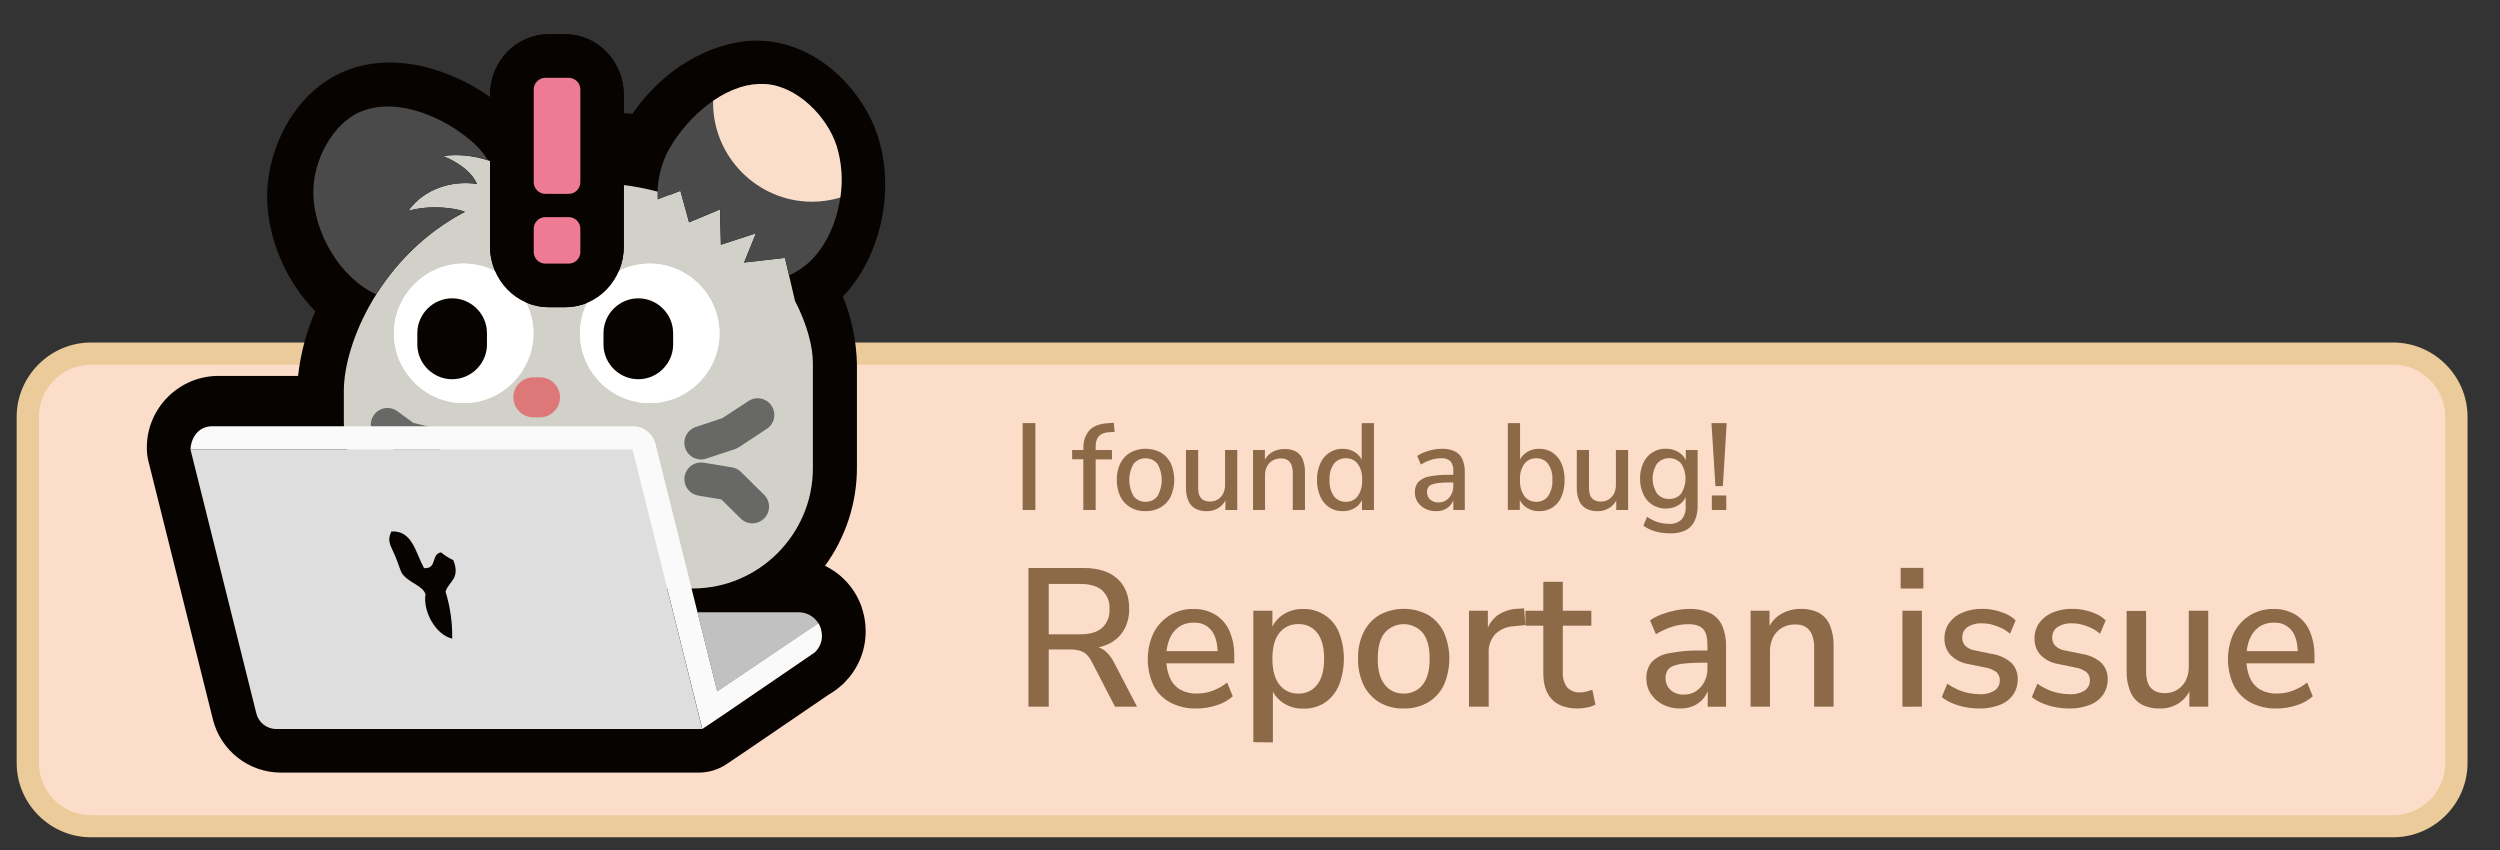 <?xml version="1.0" encoding="UTF-8" standalone="no"?>
<!DOCTYPE svg PUBLIC "-//W3C//DTD SVG 1.1//EN" "http://www.w3.org/Graphics/SVG/1.1/DTD/svg11.dtd">
<svg width="100%" height="100%" viewBox="55 130 750 255" version="1.1" xmlns="http://www.w3.org/2000/svg" xmlns:xlink="http://www.w3.org/1999/xlink" xml:space="preserve" xmlns:serif="http://www.serif.com/" style="fill-rule:evenodd;clip-rule:evenodd;stroke-linejoin:round;stroke-miterlimit:2;">
    <rect x="55" y="130" width="750" height="255" fill="#333333" stroke="none"/>
    <desc>
        An opposum with an exclamation mark in front of a computer, on top of a beige badge showing "I found a bug! Report an issue".
        The opposum emoji is from the Neopossum Emojis by Ibly, available at https://codeberg.org/EeveeEuphoria/neopossum-emojis under licence CC BY-NC-SA 4.0 (Creative Commons Attribution Non Commercial Share Alike 4.0 International).
    </desc>
    <g id="Badges">
        <path d="M791.92,254.97L791.92,358.94C791.92,369.377 783.447,377.85 773.01,377.85L82.25,377.85C71.813,377.85 63.34,369.377 63.34,358.94L63.34,254.97C63.34,244.533 71.813,236.06 82.25,236.06L773.01,236.06C783.447,236.06 791.92,244.533 791.92,254.97Z" style="fill:rgb(251,221,202);"/>
        <path d="M773,381.18L82.26,381.18C70.058,381.175 60.016,371.142 60,358.94L60,255C60.016,242.802 70.052,232.771 82.25,232.76L773,232.76C785.202,232.765 795.244,242.798 795.26,255L795.26,359C795.211,371.179 785.179,381.175 773,381.18ZM82.26,239.4C73.71,239.411 66.68,246.45 66.68,255L66.68,359C66.691,367.541 73.719,374.565 82.26,374.57L773,374.57C781.541,374.565 788.569,367.541 788.58,359L788.58,255C788.58,246.45 781.55,239.411 773,239.4L82.26,239.4Z" style="fill:rgb(234,203,153);fill-rule:nonzero;"/>
    </g>
    <g id="Typo_vecteur">
        <rect x="361.8" y="256.93" width="3.81" height="26.07" style="fill:rgb(140,105,71);fill-rule:nonzero;"/>
        <path d="M380,283L380,267.77L376.64,267.77L376.64,265L381.04,265L380.04,266L380.04,264.56C379.89,262.547 380.549,260.556 381.87,259.03C383.09,257.78 384.99,257.09 387.55,256.94L389.14,256.83L389.4,259.56L387.78,259.67C386.953,259.677 386.14,259.883 385.41,260.27C384.829,260.593 384.372,261.099 384.11,261.71C383.815,262.45 383.676,263.243 383.7,264.04L383.7,265.63L383.11,265L388.59,265L388.59,267.81L383.7,267.81L383.7,283L380,283Z" style="fill:rgb(140,105,71);fill-rule:nonzero;"/>
        <path d="M398.65,283.35C397.065,283.395 395.498,283.004 394.12,282.22C392.83,281.459 391.788,280.341 391.12,279C390.368,277.425 390.001,275.694 390.05,273.95C390.001,272.222 390.368,270.507 391.12,268.95C391.794,267.619 392.835,266.509 394.12,265.75C396.964,264.246 400.376,264.246 403.22,265.75C404.516,266.503 405.561,267.624 406.22,268.97C407.627,272.153 407.627,275.787 406.22,278.97C405.561,280.316 404.516,281.437 403.22,282.19C401.832,282.988 400.251,283.39 398.65,283.35ZM398.65,280.54C400.028,280.588 401.349,279.974 402.2,278.89C403.984,275.872 403.984,272.108 402.2,269.09C401.304,268.068 400.009,267.481 398.65,267.481C397.291,267.481 395.996,268.068 395.1,269.09C393.329,272.112 393.329,275.868 395.1,278.89C395.952,279.973 397.272,280.587 398.65,280.54Z" style="fill:rgb(140,105,71);fill-rule:nonzero;"/>
        <path d="M417,283.35C415.812,283.39 414.633,283.122 413.58,282.57C412.638,282.041 411.901,281.209 411.49,280.21C410.987,278.963 410.748,277.624 410.79,276.28L410.79,265L414.45,265L414.45,276.29C414.422,277.09 414.548,277.888 414.82,278.64C415.045,279.215 415.462,279.696 416,280C416.615,280.325 417.305,280.483 418,280.46C418.82,280.472 419.628,280.254 420.33,279.83C421.021,279.415 421.58,278.812 421.94,278.09C422.347,277.264 422.546,276.351 422.52,275.43L422.52,265L426.18,265L426.18,283L422.63,283L422.63,279.11L423.07,279.11C422.665,280.362 421.869,281.453 420.8,282.22C419.687,282.992 418.355,283.389 417,283.35Z" style="fill:rgb(140,105,71);fill-rule:nonzero;"/>
        <path d="M430.92,283L430.92,265L434.47,265L434.47,268.78L434.06,268.78C434.506,267.513 435.366,266.431 436.5,265.71C437.676,265.016 439.025,264.669 440.39,264.71C441.576,264.664 442.755,264.925 443.81,265.47C444.717,266.003 445.42,266.823 445.81,267.8C446.3,269.054 446.531,270.394 446.49,271.74L446.49,283L442.83,283L442.83,271.9C442.858,271.061 442.719,270.225 442.42,269.44C442.19,268.852 441.781,268.352 441.25,268.01C440.644,267.659 439.949,267.493 439.25,267.53C438.382,267.511 437.524,267.729 436.77,268.16C436.053,268.579 435.473,269.198 435.1,269.94C434.693,270.767 434.491,271.679 434.51,272.6L434.51,283L430.92,283Z" style="fill:rgb(140,105,71);fill-rule:nonzero;"/>
        <path d="M457.78,283.35C456.364,283.38 454.971,282.986 453.78,282.22C452.597,281.421 451.667,280.3 451.1,278.99C450.412,277.414 450.071,275.709 450.1,273.99C450.064,272.27 450.406,270.564 451.1,268.99C451.678,267.695 452.607,266.587 453.78,265.79C454.967,265.013 456.362,264.612 457.78,264.64C459.178,264.601 460.552,265.011 461.7,265.81C462.772,266.569 463.555,267.669 463.92,268.93L463.51,268.93L463.51,256.93L467.18,256.93L467.18,283L463.59,283L463.59,279L464,279C463.632,280.276 462.851,281.395 461.78,282.18C460.609,282.994 459.205,283.405 457.78,283.35ZM458.78,280.54C460.159,280.588 461.478,279.96 462.31,278.86C463.279,277.429 463.743,275.715 463.63,273.99C463.754,272.267 463.289,270.553 462.31,269.13C461.468,268.045 460.153,267.43 458.78,267.48C457.383,267.42 456.039,268.035 455.17,269.13C454.2,270.557 453.738,272.269 453.86,273.99C453.749,275.713 454.21,277.425 455.17,278.86C456.021,279.959 457.351,280.585 458.74,280.54L458.78,280.54Z" style="fill:rgb(140,105,71);fill-rule:nonzero;"/>
        <path d="M485.78,283.35C484.651,283.369 483.534,283.108 482.53,282.59C481.614,282.134 480.834,281.444 480.27,280.59C479.73,279.75 479.448,278.769 479.46,277.77C479.397,276.636 479.753,275.518 480.46,274.63C481.337,273.745 482.471,273.161 483.7,272.96C485.696,272.575 487.728,272.404 489.76,272.45L491.47,272.45L491.47,274.74L489.84,274.74C488.771,274.73 487.703,274.781 486.64,274.89C485.926,274.951 485.224,275.106 484.55,275.35C484.09,275.513 483.699,275.827 483.44,276.24C483.208,276.652 483.091,277.118 483.1,277.59C483.069,278.448 483.408,279.278 484.03,279.87C484.738,280.473 485.652,280.781 486.58,280.73C487.374,280.744 488.153,280.521 488.82,280.09C489.481,279.651 490.021,279.053 490.39,278.35C490.8,277.581 491.006,276.721 490.99,275.85L490.99,271.37C491.096,270.3 490.796,269.229 490.15,268.37C489.385,267.697 488.373,267.374 487.36,267.48C486.342,267.48 485.331,267.635 484.36,267.94C483.274,268.286 482.236,268.766 481.27,269.37L480.16,266.78C480.834,266.315 481.563,265.935 482.33,265.65C483.157,265.33 484.01,265.083 484.88,264.91C485.738,264.726 486.613,264.632 487.49,264.63C488.844,264.579 490.192,264.839 491.43,265.39C492.437,265.876 493.241,266.701 493.7,267.72C494.237,268.983 494.49,270.349 494.44,271.72L494.44,283L491,283L491,279L491.34,279C491.175,279.858 490.812,280.667 490.28,281.36C489.785,282.004 489.134,282.514 488.39,282.84C487.568,283.2 486.677,283.374 485.78,283.35Z" style="fill:rgb(140,105,71);fill-rule:nonzero;"/>
        <path d="M516.79,283.35C515.365,283.396 513.962,282.982 512.79,282.17C511.695,281.402 510.9,280.278 510.54,278.99L510.94,278.99L510.94,282.99L507.35,282.99L507.35,256.93L511.02,256.93L511.02,268.93L510.57,268.93C510.935,267.664 511.727,266.561 512.81,265.81C513.953,265.017 515.319,264.607 516.71,264.64C518.155,264.6 519.579,265.001 520.79,265.79C521.951,266.589 522.866,267.698 523.43,268.99C524.097,270.57 524.418,272.275 524.37,273.99C524.414,275.702 524.101,277.405 523.45,278.99C522.904,280.304 521.982,281.428 520.8,282.22C519.606,282.988 518.209,283.382 516.79,283.35ZM515.87,280.54C517.255,280.593 518.583,279.965 519.42,278.86C520.369,277.421 520.822,275.71 520.71,273.99C520.833,272.272 520.379,270.561 519.42,269.13C518.573,268.04 517.249,267.425 515.87,267.48C514.49,267.433 513.166,268.046 512.31,269.13C511.333,270.557 510.87,272.275 511,274C510.89,275.726 511.358,277.44 512.33,278.87C513.175,279.959 514.492,280.58 515.87,280.54Z" style="fill:rgb(140,105,71);fill-rule:nonzero;"/>
        <path d="M534.26,283.35C533.069,283.389 531.887,283.121 530.83,282.57C529.89,282.038 529.154,281.207 528.74,280.21C528.237,278.963 527.998,277.624 528.04,276.28L528.04,265L531.7,265L531.7,276.29C531.677,277.089 531.802,277.886 532.07,278.64C532.297,279.22 532.718,279.704 533.26,280.01C533.875,280.335 534.565,280.493 535.26,280.47C536.08,280.481 536.887,280.263 537.59,279.84C538.279,279.423 538.837,278.82 539.2,278.1C539.599,277.271 539.795,276.359 539.77,275.44L539.77,265L543.43,265L543.43,283L539.88,283L539.88,279.11L540.33,279.11C539.921,280.363 539.122,281.453 538.05,282.22C536.94,282.991 535.611,283.387 534.26,283.35Z" style="fill:rgb(140,105,71);fill-rule:nonzero;"/>
        <path d="M556,290C554.527,290.011 553.06,289.819 551.64,289.43C550.338,289.074 549.109,288.492 548.01,287.71L549.12,285.04C549.792,285.502 550.505,285.9 551.25,286.23C551.961,286.546 552.706,286.78 553.47,286.93C554.218,287.078 554.978,287.152 555.74,287.15C557.105,287.254 558.453,286.787 559.46,285.86C560.355,284.801 560.8,283.433 560.7,282.05L560.7,278.16L561,278.16C560.706,279.478 559.914,280.632 558.79,281.38C557.613,282.182 556.214,282.595 554.79,282.56C551.89,282.655 549.206,280.978 548.02,278.33C547.33,276.84 546.988,275.212 547.02,273.57C546.987,271.938 547.33,270.319 548.02,268.84C549.211,266.197 551.893,264.526 554.79,264.62C556.212,264.585 557.611,264.994 558.79,265.79C559.93,266.517 560.728,267.676 561,269L560.74,269L560.74,265L564.29,265L564.29,281.69C564.341,283.287 564.026,284.874 563.37,286.33C562.785,287.543 561.814,288.528 560.61,289.13C559.162,289.776 557.583,290.074 556,290ZM555.74,279.68C557.136,279.749 558.484,279.151 559.37,278.07C561.1,275.325 561.1,271.815 559.37,269.07C558.45,268.035 557.13,267.442 555.745,267.442C554.36,267.442 553.04,268.035 552.12,269.07C550.325,271.795 550.325,275.345 552.12,278.07C553.007,279.151 554.353,279.752 555.75,279.69L555.74,279.68Z" style="fill:rgb(140,105,71);fill-rule:nonzero;"/>
        <path d="M569.63,275.84L568.44,256.93L573,256.93L571.86,275.84L569.63,275.84ZM568.55,283L568.55,278.63L572.88,278.63L572.88,283L568.55,283Z" style="fill:rgb(140,105,71);fill-rule:nonzero;"/>
        <path d="M363.54,342L363.54,300.4L380.12,300.4C384.453,300.4 387.807,301.463 390.18,303.59C392.553,305.717 393.743,308.717 393.75,312.59C393.812,314.86 393.252,317.105 392.13,319.08C391.025,320.903 389.398,322.353 387.46,323.24C385.171,324.255 382.683,324.747 380.18,324.68L380.71,323.86L382.24,323.86C383.664,323.822 385.065,324.235 386.24,325.04C387.526,326.04 388.554,327.332 389.24,328.81L396.11,342L389.5,342L382.66,328.78C382.244,327.866 381.665,327.035 380.95,326.33C380.326,325.765 379.575,325.36 378.76,325.15C377.814,324.924 376.843,324.817 375.87,324.83L369.62,324.83L369.62,342L363.54,342ZM369.62,320.29L379.12,320.29C381.993,320.29 384.167,319.65 385.64,318.37C387.192,316.898 388.004,314.804 387.85,312.67C387.985,310.577 387.173,308.531 385.64,307.1C384.16,305.82 381.987,305.18 379.12,305.18L369.62,305.18L369.62,320.29Z" style="fill:rgb(140,105,71);fill-rule:nonzero;"/>
        <path d="M414,342.55C411.293,342.624 408.61,342.026 406.19,340.81C404.021,339.671 402.249,337.899 401.11,335.73C398.731,330.69 398.731,324.84 401.11,319.8C402.223,317.656 403.896,315.852 405.95,314.58C408.059,313.306 410.486,312.65 412.95,312.69C415.291,312.625 417.603,313.221 419.62,314.41C421.489,315.576 422.96,317.281 423.84,319.3C424.852,321.689 425.343,324.266 425.28,326.86L425.28,329L404,329L404,325.34L421.3,325.34L420.3,326.17C420.3,323.097 419.69,320.763 418.47,319.17C417.193,317.563 415.209,316.677 413.16,316.8C411.569,316.751 410,317.195 408.67,318.07C407.414,318.967 406.442,320.207 405.87,321.64C405.173,323.385 404.833,325.252 404.87,327.13L404.87,327.66C404.825,329.633 405.211,331.591 406,333.4C406.639,334.861 407.725,336.083 409.1,336.89C410.633,337.719 412.358,338.126 414.1,338.07C415.69,338.066 417.267,337.786 418.76,337.24C420.344,336.661 421.821,335.823 423.13,334.76L424.84,338.89C423.433,340.116 421.784,341.032 420,341.58C418.065,342.221 416.039,342.549 414,342.55Z" style="fill:rgb(140,105,71);fill-rule:nonzero;"/>
        <path d="M431,352.64L431,313.23L436.72,313.23L436.72,319.66L436.07,319.66C436.646,317.61 437.906,315.816 439.64,314.58C441.476,313.293 443.678,312.63 445.92,312.69C450.581,312.558 454.865,315.326 456.66,319.63C458.668,324.773 458.668,330.487 456.66,335.63C455.785,337.715 454.331,339.506 452.47,340.79C450.548,342.029 448.295,342.656 446.01,342.59C443.773,342.651 441.573,341.999 439.73,340.73C438.003,339.522 436.742,337.756 436.16,335.73L436.87,335.73L436.87,352.73L431,352.64ZM444.51,338.07C446.722,338.158 448.841,337.151 450.17,335.38C451.55,333.59 452.24,331.01 452.24,327.62C452.24,324.23 451.55,321.62 450.17,319.86C448.821,318.122 446.708,317.144 444.51,317.24C442.302,317.151 440.18,318.126 438.81,319.86C437.417,321.613 436.72,324.2 436.72,327.62C436.72,331.01 437.42,333.62 438.81,335.38C440.156,337.141 442.275,338.144 444.49,338.07L444.51,338.07Z" style="fill:rgb(140,105,71);fill-rule:nonzero;"/>
        <path d="M476.11,342.55C473.582,342.614 471.083,341.992 468.88,340.75C466.84,339.528 465.192,337.747 464.13,335.62C462.926,333.108 462.34,330.344 462.42,327.56C462.336,324.795 462.923,322.049 464.13,319.56C465.198,317.442 466.846,315.67 468.88,314.45C473.418,312.052 478.862,312.052 483.4,314.45C485.438,315.669 487.078,317.456 488.12,319.59C490.362,324.685 490.362,330.495 488.12,335.59C487.078,337.722 485.438,339.505 483.4,340.72C481.181,341.98 478.661,342.612 476.11,342.55ZM476.11,338.07C478.308,338.142 480.415,337.165 481.78,335.44C483.193,333.693 483.9,331.087 483.9,327.62C483.9,324.12 483.19,321.52 481.78,319.8C480.347,318.174 478.282,317.241 476.115,317.241C473.948,317.241 471.883,318.174 470.45,319.8C469.03,321.52 468.32,324.12 468.32,327.62C468.32,331.12 469.03,333.69 470.45,335.44C471.809,337.167 473.914,338.145 476.11,338.07Z" style="fill:rgb(140,105,71);fill-rule:nonzero;"/>
        <path d="M495.7,342L495.7,313.23L501.36,313.23L501.36,320L500.77,320C501.26,317.939 502.412,316.094 504.05,314.75C505.883,313.43 508.072,312.691 510.33,312.63L512.22,312.51L512.63,317.51L509.15,317.87C507.053,317.95 505.058,318.801 503.55,320.26C502.173,321.823 501.471,323.871 501.6,325.95L501.6,342L495.7,342Z" style="fill:rgb(140,105,71);fill-rule:nonzero;"/>
        <path d="M528.38,342.55C524.96,342.55 522.38,341.65 520.63,339.86C518.88,338.07 518,335.45 518,332L518,317.71L512.63,317.71L512.63,313.23L518,313.23L518,304.55L523.84,304.55L523.84,313.23L532.4,313.23L532.4,317.71L523.84,317.71L523.84,331.57C523.718,333.207 524.167,334.837 525.11,336.18C526.19,337.297 527.724,337.861 529.27,337.71C529.859,337.703 530.444,337.615 531.01,337.45L532.69,336.94L533.63,341.37C532.885,341.781 532.078,342.068 531.24,342.22C530.301,342.433 529.342,342.544 528.38,342.55Z" style="fill:rgb(140,105,71);fill-rule:nonzero;"/>
        <path d="M559,342.55C557.197,342.578 555.415,342.163 553.81,341.34C552.352,340.596 551.111,339.487 550.21,338.12C549.347,336.787 548.895,335.228 548.91,333.64C548.811,331.839 549.369,330.062 550.48,328.64C551.873,327.227 553.681,326.295 555.64,325.98C558.827,325.356 562.073,325.077 565.32,325.15L568,325.15L568,328.81L565.4,328.81C563.697,328.795 561.994,328.875 560.3,329.05C559.162,329.146 558.042,329.395 556.97,329.79C556.236,330.043 555.61,330.541 555.2,331.2C554.831,331.859 554.648,332.605 554.67,333.36C554.617,334.721 555.153,336.041 556.14,336.98C557.262,337.959 558.724,338.458 560.21,338.37C561.473,338.402 562.717,338.053 563.78,337.37C564.836,336.668 565.699,335.712 566.29,334.59C566.939,333.359 567.263,331.982 567.23,330.59L567.23,323.45C567.23,321.21 566.79,319.617 565.91,318.67C565.02,317.73 563.54,317.26 561.45,317.26C559.838,317.263 558.236,317.513 556.7,318C554.974,318.554 553.322,319.316 551.78,320.27L550,316.12C551.073,315.382 552.231,314.778 553.45,314.32C554.771,313.814 556.133,313.419 557.52,313.14C558.887,312.847 560.282,312.696 561.68,312.69C563.851,312.607 566.013,313.021 568,313.9C569.603,314.683 570.887,315.998 571.63,317.62C572.487,319.641 572.89,321.826 572.81,324.02L572.81,342.02L567.32,342.02L567.32,335.59L567.85,335.59C567.594,336.961 567.019,338.253 566.17,339.36C565.377,340.379 564.347,341.189 563.17,341.72C561.857,342.296 560.434,342.58 559,342.55Z" style="fill:rgb(140,105,71);fill-rule:nonzero;"/>
        <path d="M580.18,342L580.18,313.23L585.85,313.23L585.85,319.23L585.2,319.23C585.914,317.211 587.284,315.489 589.09,314.34C590.957,313.211 593.108,312.635 595.29,312.68C597.183,312.613 599.063,313.029 600.75,313.89C602.212,314.736 603.352,316.045 603.99,317.61C604.778,319.607 605.148,321.744 605.08,323.89L605.08,342L599.24,342L599.24,324.3C599.288,322.963 599.067,321.63 598.59,320.38C598.222,319.446 597.571,318.648 596.73,318.1C595.773,317.553 594.681,317.289 593.58,317.34C592.181,317.302 590.797,317.648 589.58,318.34C588.442,319.008 587.522,319.991 586.93,321.17C586.279,322.49 585.957,323.948 585.99,325.42L585.99,342L580.18,342Z" style="fill:rgb(140,105,71);fill-rule:nonzero;"/>
        <path d="M625.2,306.56L625.2,300.36L632,300.36L632,306.56L625.2,306.56ZM625.73,342.02L625.73,313.23L631.57,313.23L631.57,342L625.73,342.02Z" style="fill:rgb(140,105,71);fill-rule:nonzero;"/>
        <path d="M648.86,342.55C647.414,342.549 645.971,342.412 644.55,342.14C643.215,341.885 641.911,341.49 640.66,340.96C639.543,340.486 638.491,339.871 637.53,339.13L639.18,335.13C640.153,335.79 641.18,336.365 642.25,336.85C643.313,337.32 644.422,337.675 645.56,337.91C646.646,338.136 647.751,338.253 648.86,338.26C650.453,338.372 652.042,337.98 653.4,337.14C654.383,336.463 654.963,335.334 654.94,334.14C655,333.205 654.632,332.292 653.94,331.66C653.033,330.969 651.973,330.506 650.85,330.31L645.65,329.24C643.596,328.945 641.688,328.007 640.2,326.56C638.945,325.205 638.276,323.406 638.34,321.56C638.304,319.874 638.809,318.219 639.78,316.84C640.804,315.462 642.188,314.393 643.78,313.75C645.662,312.986 647.679,312.611 649.71,312.65C650.969,312.646 652.224,312.787 653.45,313.07C654.635,313.338 655.791,313.724 656.9,314.22C657.944,314.67 658.889,315.323 659.68,316.14L658,320.13C657.25,319.455 656.408,318.89 655.5,318.45C654.585,318.001 653.627,317.646 652.64,317.39C651.694,317.135 650.719,317.004 649.74,317C648.143,316.893 646.553,317.296 645.2,318.15C644.198,318.883 643.623,320.069 643.67,321.31C643.641,322.22 643.98,323.104 644.61,323.76C645.414,324.497 646.421,324.978 647.5,325.14L652.75,326.21C654.84,326.532 656.796,327.441 658.39,328.83C659.705,330.151 660.403,331.968 660.31,333.83C660.339,335.494 659.842,337.125 658.89,338.49C657.881,339.861 656.489,340.905 654.89,341.49C652.964,342.219 650.919,342.579 648.86,342.55Z" style="fill:rgb(140,105,71);fill-rule:nonzero;"/>
        <path d="M675.88,342.55C674.434,342.549 672.991,342.412 671.57,342.14C670.235,341.885 668.931,341.49 667.68,340.96C666.563,340.486 665.511,339.871 664.55,339.13L666.2,335.13C667.173,335.79 668.2,336.365 669.27,336.85C670.333,337.32 671.442,337.675 672.58,337.91C673.666,338.136 674.771,338.253 675.88,338.26C677.473,338.372 679.062,337.98 680.42,337.14C681.408,336.466 681.988,335.335 681.96,334.14C682.02,333.205 681.652,332.292 680.96,331.66C680.053,330.969 678.993,330.506 677.87,330.31L672.67,329.24C670.617,328.942 668.709,328.004 667.22,326.56C665.965,325.205 665.296,323.406 665.36,321.56C665.324,319.874 665.829,318.219 666.8,316.84C667.826,315.465 669.21,314.396 670.8,313.75C672.682,312.986 674.699,312.611 676.73,312.65C677.989,312.646 679.244,312.787 680.47,313.07C681.655,313.338 682.811,313.724 683.92,314.22C684.964,314.67 685.909,315.323 686.7,316.14L685,320.13C684.245,319.457 683.4,318.892 682.49,318.45C681.575,318.001 680.617,317.646 679.63,317.39C678.687,317.136 677.716,317.005 676.74,317C675.14,316.892 673.546,317.294 672.19,318.15C671.188,318.883 670.613,320.069 670.66,321.31C670.631,322.22 670.97,323.104 671.6,323.76C672.405,324.496 673.411,324.976 674.49,325.14L679.74,326.21C681.83,326.532 683.786,327.441 685.38,328.83C686.695,330.151 687.393,331.968 687.3,333.83C687.329,335.494 686.832,337.125 685.88,338.49C684.871,339.861 683.479,340.905 681.88,341.49C679.964,342.215 677.929,342.575 675.88,342.55Z" style="fill:rgb(140,105,71);fill-rule:nonzero;"/>
        <path d="M702.9,342.55C701.004,342.615 699.122,342.187 697.44,341.31C695.942,340.454 694.771,339.124 694.11,337.53C693.306,335.547 692.925,333.418 692.99,331.28L692.99,313.28L698.83,313.28L698.83,331.28C698.789,332.556 698.989,333.828 699.42,335.03C699.777,335.954 700.446,336.725 701.31,337.21C702.271,337.725 703.35,337.981 704.44,337.95C705.745,337.965 707.029,337.618 708.15,336.95C709.249,336.281 710.139,335.318 710.72,334.17C711.361,332.847 711.673,331.389 711.63,329.92L711.63,313.23L717.47,313.23L717.47,342L711.81,342L711.81,335.8L712.52,335.8C711.875,337.811 710.602,339.563 708.89,340.8C707.128,342 705.031,342.612 702.9,342.55Z" style="fill:rgb(140,105,71);fill-rule:nonzero;"/>
        <path d="M738.07,342.55C735.36,342.623 732.673,342.025 730.25,340.81C728.081,339.671 726.309,337.899 725.17,335.73C722.791,330.69 722.791,324.84 725.17,319.8C726.283,317.656 727.956,315.852 730.01,314.58C732.119,313.306 734.546,312.65 737.01,312.69C739.351,312.625 741.663,313.221 743.68,314.41C745.549,315.576 747.02,317.281 747.9,319.3C748.912,321.689 749.403,324.266 749.34,326.86L749.34,329L728,329L728,325.34L745.35,325.34L744.35,326.17C744.35,323.097 743.74,320.763 742.52,319.17C741.243,317.563 739.259,316.677 737.21,316.8C735.619,316.751 734.05,317.195 732.72,318.07C731.464,318.967 730.492,320.207 729.92,321.64C729.223,323.385 728.883,325.252 728.92,327.13L728.92,327.66C728.86,329.629 729.228,331.588 730,333.4C730.639,334.861 731.725,336.083 733.1,336.89C734.633,337.719 736.358,338.126 738.1,338.07C739.69,338.066 741.267,337.786 742.76,337.24C744.344,336.661 745.821,335.823 747.13,334.76L748.84,338.89C747.433,340.116 745.784,341.032 744,341.58C742.087,342.214 740.085,342.542 738.07,342.55Z" style="fill:rgb(140,105,71);fill-rule:nonzero;"/>
    </g>
    <g id="icones">
        <path d="M264.57,361.78L139.27,361.78C129.655,361.786 121.206,355.189 118.88,345.86L99.5,268.24C99.209,267.049 99.061,265.827 99.06,264.6C99.058,264.467 99.056,264.333 99.056,264.2C99.056,252.449 108.726,242.78 120.476,242.78C120.491,242.78 120.505,242.78 120.52,242.78L144.42,242.78C145.164,236.097 146.9,229.562 149.57,223.39C140.9,214.47 135.3,201.83 135.15,189.27C134.99,175.12 143.05,157.5 158.77,151.22C173.64,145.28 190.77,150.86 202.94,159.75C204.078,159.428 205.249,159.236 206.43,159.18C207.75,159.13 209.01,159.09 210.22,159.08C222.41,158.96 230.49,161.03 236.88,164.7C238.865,164.117 240.935,163.88 243,164C243.566,164.033 244.131,164.096 244.69,164.19C255.9,148.03 271.39,142.19 281.93,142.19L282,142.19C282.64,142.19 283.29,142.19 283.93,142.25C300.81,143.25 314.03,157.41 318.35,170.88C323.62,187.29 319.2,207.04 307.86,218.97C310.483,225.394 311.913,232.243 312.08,239.18L312.08,270.24C312.094,280.839 308.739,291.172 302.5,299.74C307.463,302.152 311.321,306.372 313.28,311.53C313.36,311.73 313.45,311.98 313.54,312.24L313.54,312.35C313.6,312.55 313.67,312.74 313.73,312.94C313.79,313.14 313.8,313.18 313.84,313.29C313.98,313.79 314.11,314.29 314.22,314.79C314.22,314.91 314.22,315.03 314.29,315.15L314.34,315.44C314.34,315.68 314.43,315.94 314.47,316.2C314.51,316.46 314.54,316.69 314.56,316.93C314.58,317.17 314.56,317.27 314.61,317.44C314.61,317.92 314.7,318.58 314.7,319.38C314.703,320.111 314.667,320.843 314.59,321.57C314.519,322.312 314.409,323.05 314.26,323.78C314.12,324.44 313.94,325.16 313.72,325.88C313.5,326.6 313.26,327.22 312.98,327.88C312.7,328.54 312.41,329.14 312.08,329.75C311.75,330.36 311.38,330.97 310.99,331.55C310.6,332.13 310.17,332.71 309.72,333.25C309.27,333.79 308.8,334.31 308.33,334.79L307.59,335.49L307,335.99C305.995,336.854 304.91,337.621 303.76,338.28L279.4,354.9L273,359.22C270.51,360.898 267.573,361.79 264.57,361.78Z" style="fill:rgb(6,3,0);fill-rule:nonzero;"/>
        <path d="M293.49,220.25L290.49,207.34L278.24,208.75L281.79,199.98L271.26,203.41L271,192.82L261.72,196.69L259.12,187.25L255.76,188.53C251.091,187.025 246.284,185.986 241.41,185.43C240.41,183.62 242.07,182.18 241.88,180.34C239.88,182.58 235.17,188.25 234.88,188.51C234.59,188.77 234.45,182.8 234.45,182.8L224.88,177.26L212,173.36L217.79,188.57L210.18,185L206.78,180.28C202.54,178.17 195.66,175.71 187.87,176.8C196.58,180.37 198.05,185.2 198.05,185.2C191.05,184.07 182.33,186.39 177.47,193.27C183.89,191.41 191.47,192.33 194.47,193.54C169.47,206.6 158.15,232.72 158.15,247.31L158.15,256C158.148,260.032 158.696,264.046 159.78,267.93C159.9,268.35 160.01,268.77 160.14,269.18C165.472,287.883 180.913,302.064 200,305.79C200.66,305.93 201.33,306.04 202,306.14C204.683,306.563 207.394,306.774 210.11,306.77L233.77,306.77C235.39,306.77 236.99,306.69 238.58,306.54L262.79,306.54C262.813,306.54 262.837,306.54 262.86,306.54C282.609,306.54 298.86,290.289 298.86,270.54C298.86,270.54 298.86,238.83 298.86,238.83C298.86,234 297.13,227.27 293.49,220.25Z" style="fill:rgb(209,209,201);fill-rule:nonzero;"/>
        <path d="M217,255.19L215,255.19C211.708,255.19 209,252.482 209,249.19C209,245.898 211.708,243.19 215,243.19L217,243.19C220.292,243.19 223,245.898 223,249.19C223,252.482 220.292,255.19 217,255.19Z" style="fill:rgb(222,120,120);fill-rule:nonzero;"/>
        <path d="M280.73,287C279.413,287.002 278.148,286.485 277.21,285.56L271.4,279.82L264.5,278.68C262.095,278.283 260.313,276.183 260.313,273.745C260.313,271.001 262.571,268.743 265.315,268.743C265.588,268.743 265.861,268.766 266.13,268.81L274.6,270.21C275.621,270.379 276.565,270.862 277.3,271.59L284.24,278.45C285.186,279.388 285.719,280.667 285.719,282C285.719,284.739 283.469,286.994 280.73,287ZM265.3,267.84C262.558,267.839 260.301,265.582 260.301,262.84C260.301,260.686 261.693,258.763 263.74,258.09L271.69,255.46L279.4,250.4C280.247,249.797 281.261,249.473 282.3,249.473C285.043,249.473 287.3,251.73 287.3,254.473C287.3,256.22 286.384,257.845 284.89,258.75L276.63,264.18C276.262,264.418 275.865,264.609 275.45,264.75L266.87,267.58C266.364,267.749 265.834,267.837 265.3,267.84ZM182.39,267.84C181.985,267.839 181.582,267.789 181.19,267.69L175.59,266.32C174.951,266.162 174.35,265.88 173.82,265.49L168.21,261.36C166.974,260.415 166.248,258.945 166.248,257.389C166.248,254.646 168.505,252.389 171.248,252.389C172.284,252.389 173.295,252.711 174.14,253.31L178.94,256.84L183.57,257.98C185.807,258.521 187.395,260.539 187.395,262.84C187.395,265.583 185.138,267.84 182.395,267.84C182.393,267.84 182.392,267.84 182.39,267.84Z" style="fill:rgb(104,104,102);fill-rule:nonzero;"/>
        <path d="M265.67,348.7L244.74,264.86L112.15,264.86L131.91,344.06C132.596,346.798 135.088,348.725 137.91,348.7L265.67,348.7Z" style="fill:rgb(222,222,222);fill-rule:nonzero;"/>
        <path d="M194.13,209.09C205.595,209.106 215.02,218.545 215.02,230.01C215.02,241.486 205.576,250.93 194.1,250.93C182.624,250.93 173.18,241.486 173.18,230.01C173.18,230.007 173.18,230.003 173.18,230C173.191,218.516 182.646,209.075 194.13,209.08" style="fill:white;fill-rule:nonzero;"/>
        <path d="M190.64,219.5C190.643,219.5 190.647,219.5 190.65,219.5C196.373,219.5 201.085,224.207 201.09,229.93L201.09,233.64C200.916,239.248 196.256,243.767 190.645,243.767C185.034,243.767 180.374,239.248 180.2,233.64L180.2,229.93C180.205,224.207 184.917,219.5 190.64,219.5" style="fill:rgb(6,3,0);fill-rule:nonzero;"/>
        <path d="M250,209.09C261.446,209.134 270.84,218.564 270.84,230.01C270.84,241.486 261.396,250.93 249.92,250.93C238.444,250.93 229,241.486 229,230.01C229,230.007 229,230.003 229,230C229.011,218.526 238.456,209.09 249.93,209.09C249.953,209.09 249.977,209.09 250,209.09" style="fill:white;fill-rule:nonzero;"/>
        <path d="M246.49,219.5C246.493,219.5 246.497,219.5 246.5,219.5C252.223,219.5 256.935,224.207 256.94,229.93L256.94,233.64C256.766,239.248 252.106,243.767 246.495,243.767C240.884,243.767 236.224,239.248 236.05,233.64L236.05,229.93C236.055,224.207 240.767,219.5 246.49,219.5" style="fill:rgb(6,3,0);fill-rule:nonzero;"/>
        <path d="M191,298.07C193.22,303.62 189.57,304.46 188.66,307.48C190.064,312.042 190.739,316.797 190.66,321.57C185.79,320.57 181.8,313.43 182.66,308.26C181.66,305.49 177.66,304.95 175.57,301.99C175.21,301.47 174.32,298.51 173.42,296.49C171.84,293.07 171.18,292.03 172.42,289.44C178.72,289.07 179.68,295.83 182.21,300.44C186.26,300.73 184.21,296.19 187.32,295.72C188.46,296.654 189.709,297.446 191.04,298.08" style="fill:rgb(6,3,0);fill-rule:nonzero;"/>
        <path d="M224.64,222.15L219.57,222.15C209.9,222.15 202,214 202,203.9L202,158.52C202,148.46 209.87,140.28 219.54,140.28L224.61,140.28C234.28,140.28 242.14,148.46 242.14,158.52L242.14,203.9C242.17,214 234.31,222.15 224.64,222.15Z" style="fill:rgb(6,3,0);fill-rule:nonzero;"/>
        <path d="M218.61,195.13L225.61,195.13C225.613,195.13 225.617,195.13 225.62,195.13C227.529,195.13 229.1,196.701 229.1,198.61L229.1,205.61C229.1,207.519 227.529,209.09 225.62,209.09C225.617,209.09 225.613,209.09 225.61,209.09L218.61,209.09C218.607,209.09 218.603,209.09 218.6,209.09C216.691,209.09 215.12,207.519 215.12,205.61L215.12,198.61C215.12,196.701 216.691,195.13 218.6,195.13C218.603,195.13 218.607,195.13 218.61,195.13" style="fill:rgb(239,122,147);fill-rule:nonzero;"/>
        <path d="M218.61,153.35L225.61,153.35C225.617,153.35 225.623,153.35 225.63,153.35C227.534,153.35 229.1,154.916 229.1,156.82C229.1,156.827 229.1,156.833 229.1,156.84L229.1,184.67C229.1,184.673 229.1,184.677 229.1,184.68C229.1,186.589 227.529,188.16 225.62,188.16C225.617,188.16 225.613,188.16 225.61,188.16L218.61,188.16C216.695,188.16 215.12,186.585 215.12,184.67L215.12,156.84C215.12,156.837 215.12,156.833 215.12,156.83C215.12,154.921 216.691,153.35 218.6,153.35C218.603,153.35 218.607,153.35 218.61,153.35" style="fill:rgb(239,122,147);fill-rule:nonzero;"/>
        <path d="M194.13,209.09C205.595,209.106 215.02,218.545 215.02,230.01C215.02,241.486 205.576,250.93 194.1,250.93C182.624,250.93 173.18,241.486 173.18,230.01C173.18,230.007 173.18,230.003 173.18,230C173.191,218.516 182.646,209.075 194.13,209.08" style="fill:white;fill-rule:nonzero;"/>
        <path d="M190.64,219.5C190.643,219.5 190.647,219.5 190.65,219.5C196.373,219.5 201.085,224.207 201.09,229.93L201.09,233.64C200.916,239.248 196.256,243.767 190.645,243.767C185.034,243.767 180.374,239.248 180.2,233.64L180.2,229.93C180.205,224.207 184.917,219.5 190.64,219.5" style="fill:rgb(6,3,0);fill-rule:nonzero;"/>
        <path d="M250,209.09C261.446,209.134 270.84,218.564 270.84,230.01C270.84,241.486 261.396,250.93 249.92,250.93C238.444,250.93 229,241.486 229,230.01C229,230.007 229,230.003 229,230C229.011,218.526 238.456,209.09 249.93,209.09C249.953,209.09 249.977,209.09 250,209.09" style="fill:white;fill-rule:nonzero;"/>
        <path d="M246.49,219.5C246.493,219.5 246.497,219.5 246.5,219.5C252.223,219.5 256.935,224.207 256.94,229.93L256.94,233.64C256.766,239.248 252.106,243.767 246.495,243.767C240.884,243.767 236.224,239.248 236.05,233.64L236.05,229.93C236.055,224.207 240.767,219.5 246.49,219.5" style="fill:rgb(6,3,0);fill-rule:nonzero;"/>
        <path d="M224.64,222.15L219.57,222.15C209.9,222.15 202,214 202,203.9L202,158.52C202,148.46 209.87,140.28 219.54,140.28L224.61,140.28C234.28,140.28 242.14,148.46 242.14,158.52L242.14,203.9C242.17,214 234.31,222.15 224.64,222.15Z" style="fill:rgb(6,3,0);fill-rule:nonzero;"/>
        <path d="M218.61,195.13L225.61,195.13C225.613,195.13 225.617,195.13 225.62,195.13C227.529,195.13 229.1,196.701 229.1,198.61L229.1,205.61C229.1,207.519 227.529,209.09 225.62,209.09C225.617,209.09 225.613,209.09 225.61,209.09L218.61,209.09C218.607,209.09 218.603,209.09 218.6,209.09C216.691,209.09 215.12,207.519 215.12,205.61L215.12,198.61C215.12,196.701 216.691,195.13 218.6,195.13C218.603,195.13 218.607,195.13 218.61,195.13" style="fill:rgb(239,122,147);fill-rule:nonzero;"/>
        <path d="M218.61,153.35L225.61,153.35C225.617,153.35 225.623,153.35 225.63,153.35C227.534,153.35 229.1,154.916 229.1,156.82C229.1,156.827 229.1,156.833 229.1,156.84L229.1,184.67C229.1,184.673 229.1,184.677 229.1,184.68C229.1,186.589 227.529,188.16 225.62,188.16C225.617,188.16 225.613,188.16 225.61,188.16L218.61,188.16C216.695,188.16 215.12,186.585 215.12,184.67L215.12,156.84C215.12,156.837 215.12,156.833 215.12,156.83C215.12,154.921 216.691,153.35 218.6,153.35C218.603,153.35 218.607,153.35 218.61,153.35" style="fill:rgb(239,122,147);fill-rule:nonzero;"/>
        <path d="M167.89,218.31C174.409,207.84 183.593,199.288 194.5,193.53C191.45,192.32 183.89,191.4 177.5,193.26C182.36,186.38 191.05,184.06 198.08,185.19C198.08,185.19 196.61,180.36 187.9,176.79C192.446,176.201 197.067,176.642 201.42,178.08C200.201,176.157 198.732,174.405 197.05,172.87C188.39,165.11 174.26,159.07 163.46,163.39C154.66,166.91 148.88,178.39 148.99,187.83C149.1,199.78 157,213.38 167.89,218.31Z" style="fill:rgb(74,74,74);fill-rule:nonzero;"/>
        <path d="M306,173.82C303.11,164.82 294,155.76 284.54,155.21C272.93,154.52 261.43,164.71 255.67,174.81C253.186,179.423 252.01,184.628 252.27,189.86L259.13,187.25L261.73,196.69L271.01,192.82L271.28,203.41L281.79,200L278.24,208.77L290.49,207.36L291.7,212.6C293.844,211.667 295.826,210.397 297.57,208.84C306.43,200.72 309.65,185.24 306,173.82Z" style="fill:rgb(74,74,74);fill-rule:nonzero;"/>
        <path d="M277,156.2C274.126,157.144 271.41,158.513 268.94,160.26C268.936,160.464 268.934,160.669 268.934,160.873C268.934,177.133 282.314,190.513 298.574,190.513C301.462,190.513 304.334,190.091 307.1,189.26C307.89,184.096 307.514,178.82 306,173.82C303.11,164.82 294,155.76 284.54,155.21C281.988,155.082 279.433,155.417 277,156.2Z" style="fill:rgb(250,222,202);fill-rule:nonzero;"/>
        <path d="M270.17,337.43L284.71,327.63L299.28,317.82L300.52,316.98C299.246,314.934 297.001,313.684 294.59,313.68L264.24,313.68L270.17,337.43Z" style="fill:rgb(193,193,193);fill-rule:nonzero;"/>
        <path d="M301.5,319.66C301.452,319.322 301.382,318.988 301.29,318.66C301.203,318.355 301.092,318.058 300.96,317.77C300.829,317.482 300.682,317.201 300.52,316.93L299.28,317.77L284.71,327.58L272.24,336L270.17,337.4L251.65,263.2C250.881,260.069 248.044,257.855 244.82,257.87L118.74,257.87C113.81,257.87 112.15,262.38 112.15,264.87L244.74,264.87L263.94,341.63L265.71,348.69L272.28,344.27L299.36,325.78L299.57,325.58C299.73,325.42 299.88,325.26 300.02,325.09C300.16,324.92 300.29,324.74 300.42,324.55C300.55,324.36 300.66,324.17 300.77,323.98C300.88,323.79 300.97,323.57 301.06,323.37C301.15,323.162 301.227,322.948 301.29,322.73C301.36,322.51 301.42,322.28 301.47,322.06C301.52,321.84 301.55,321.6 301.57,321.36C301.585,321.124 301.585,320.886 301.57,320.65C301.567,320.319 301.543,319.988 301.5,319.66Z" style="fill:rgb(250,250,250);fill-rule:nonzero;"/>
    </g>
</svg>

